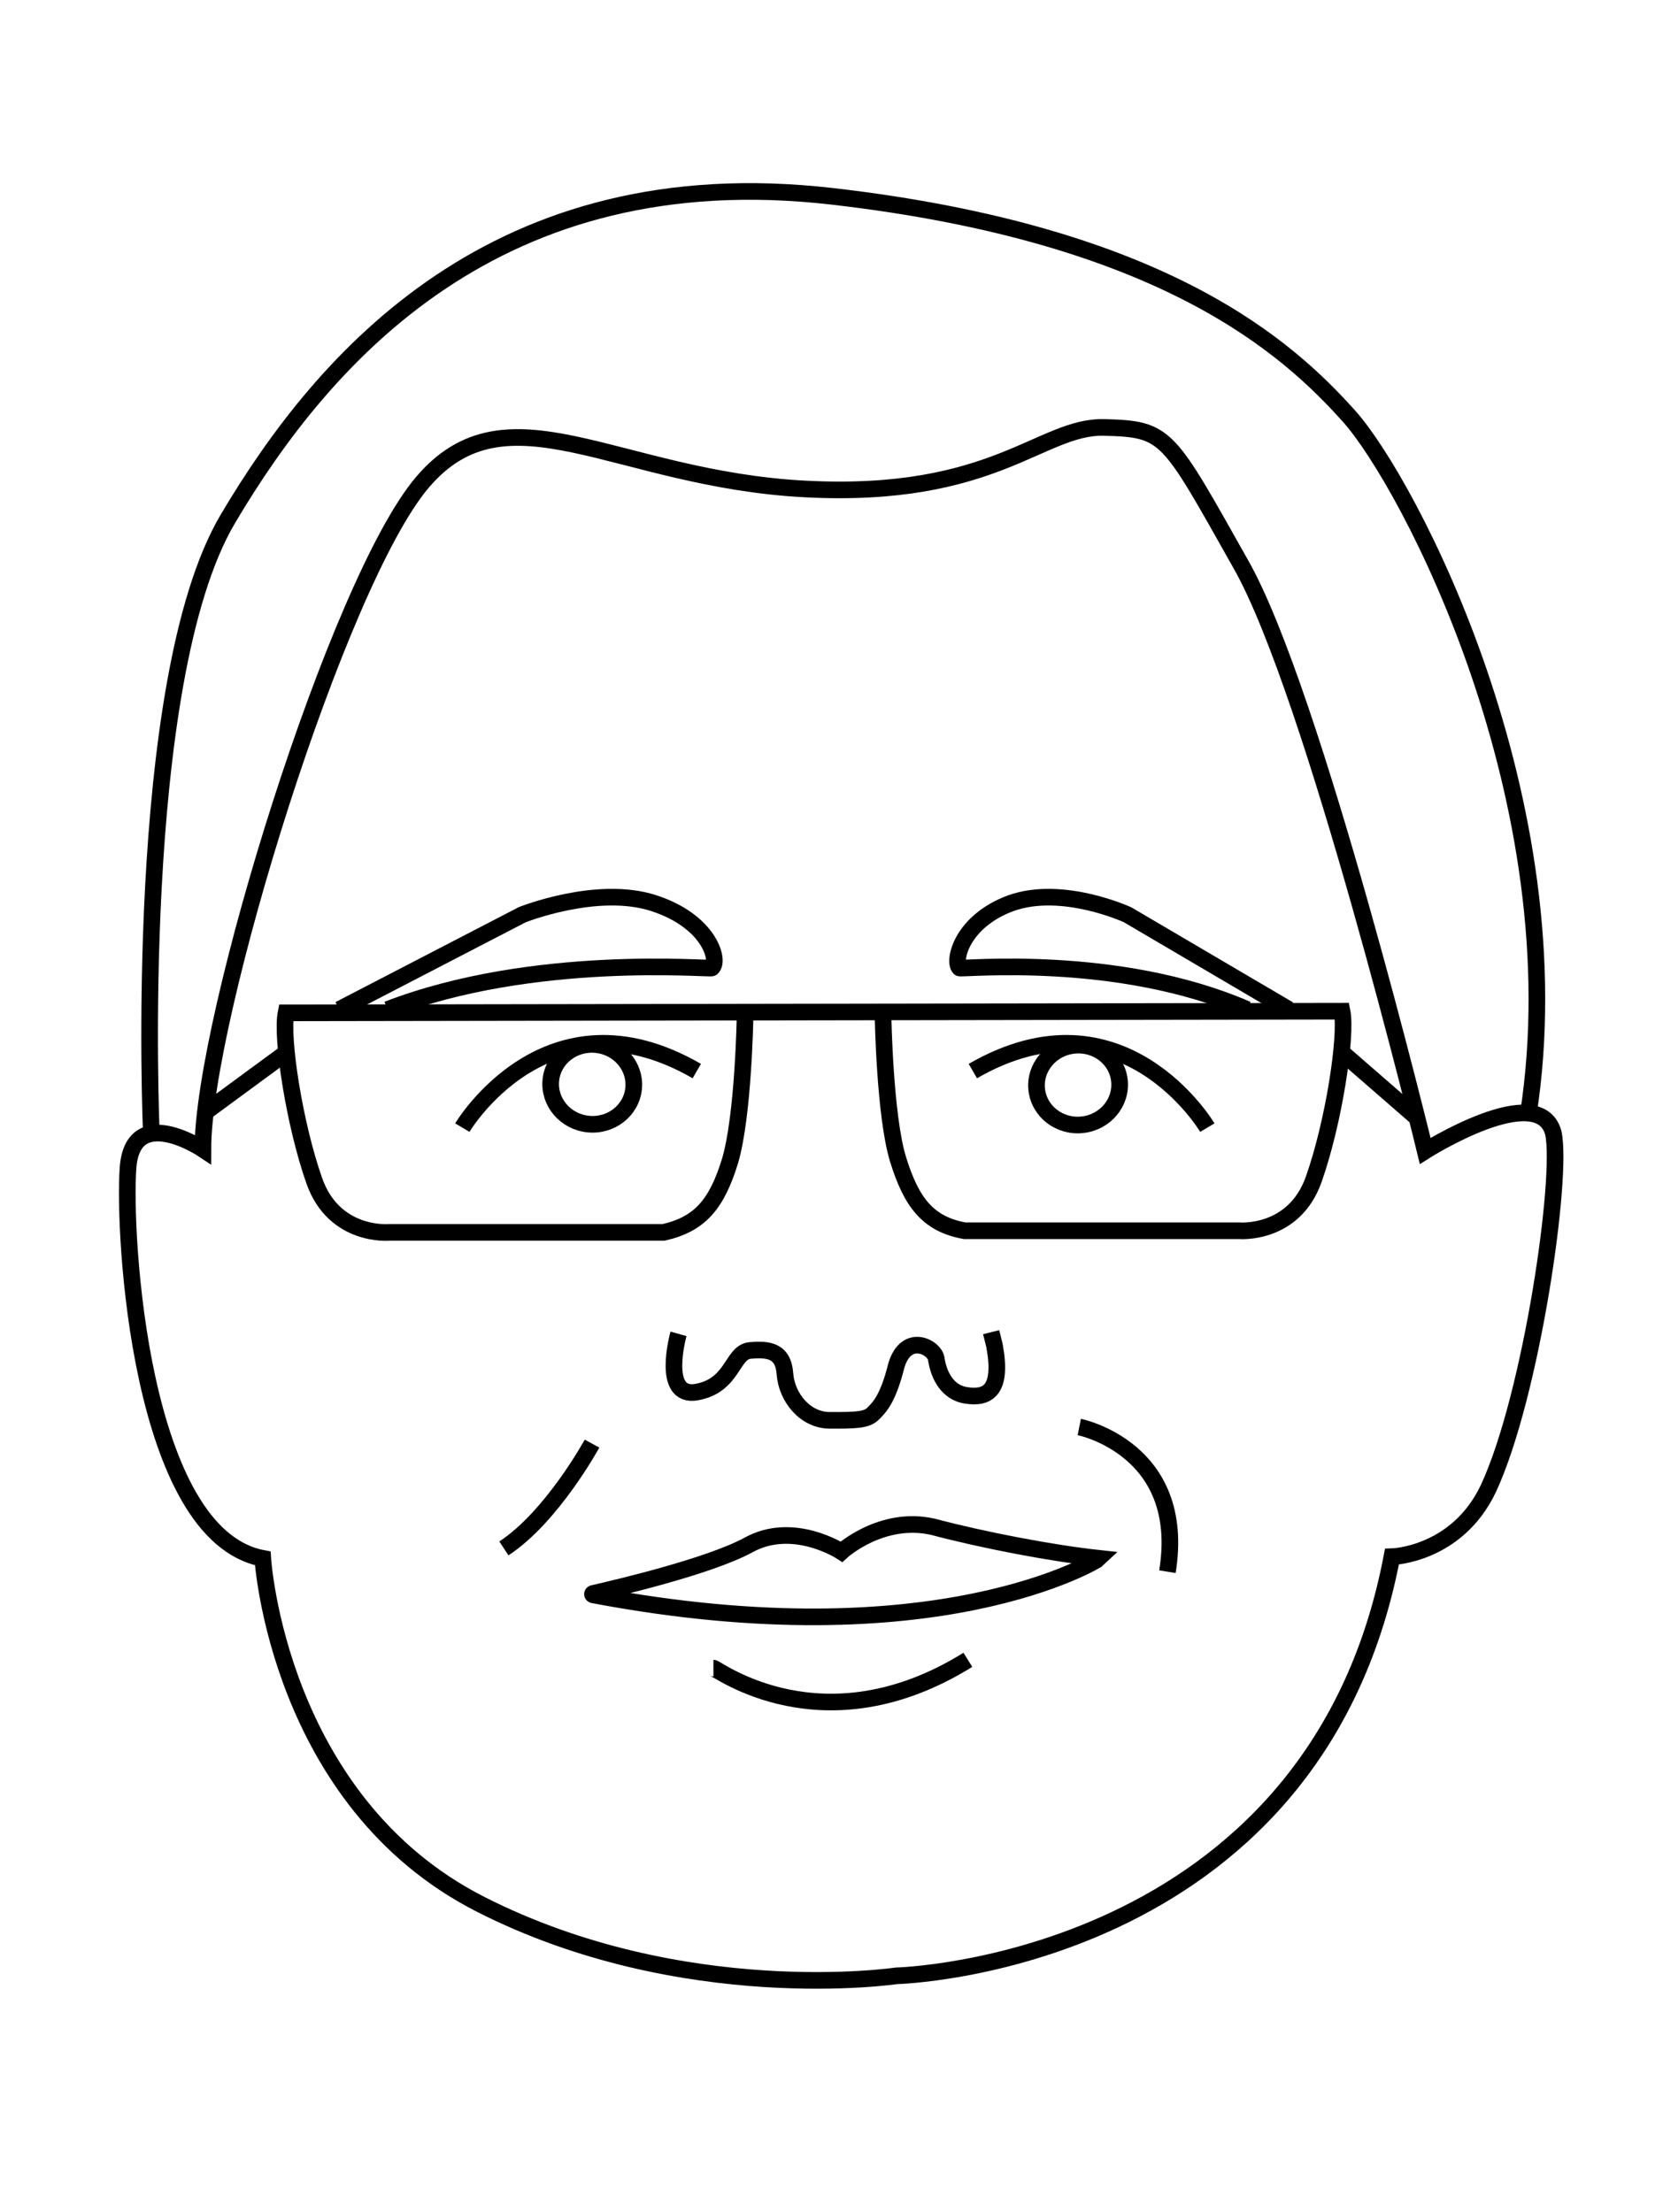 <?xml version="1.0" encoding="utf-8"?>
<!-- Generator: Adobe Illustrator 23.0.4, SVG Export Plug-In . SVG Version: 6.00 Build 0)  -->
<svg version="1.1" id="head" xmlns="http://www.w3.org/2000/svg" xmlns:xlink="http://www.w3.org/1999/xlink" x="0px" y="0px"
	 viewBox="0 0 100 133" style="enable-background:new 0 0 100 133;" xml:space="preserve">
<style type="text/css">
	.st0{fill:none;stroke:#000000;stroke-miterlimit:10;}
	.st1{fill:none;stroke:#000000;stroke-linejoin:bevel;stroke-miterlimit:10;}
	.st2{fill:#6B6B6B;}
</style>
<ellipse transform="matrix(0.105 -0.995 0.995 0.105 -33 93.774)" class="st0" cx="35.6" cy="65.2" rx="2.4" ry="2.5"/>
<path class="st0" d="M89.5,89.5c2.6-5.6,4.5-18.8,3.9-21.4c-0.9-3.2-7.7,1.1-7.7,1.1S79,41.6,74.6,33.9c-4.4-7.8-4.4-8.1-8.2-8.2
	c-3.8-0.1-6.6,4.3-18,3.7c-11.4-0.6-17.9-6.4-23-0.4S12.2,61.2,12.2,69.1c0,0-4.2-2.8-4.5,1.1c-0.3,4,0.7,22.1,8.1,23.5
	c0,0,0.9,14.6,13.1,20.8s25,4.3,25,4.3s25.1-0.6,29.8-25.2C83.7,93.6,87.6,93.5,89.5,89.5z"/>
<path class="st0" d="M9.1,68.1c0,0-1.2-27.1,4.6-36.9S29.9,9.5,50,11.8S77.5,21,81.1,25s13.7,23.2,10.8,42"/>
<path class="st0" d="M40.8,80.2c0,0-1.1,3.9,1.1,3.5c2.2-0.4,2.1-2.4,3.2-2.5c1.1-0.1,2,0,2.1,1.4s1.2,2.8,2.7,2.8s2.2,0,2.6-0.4
	c0.4-0.4,0.9-0.9,1.4-2.9c0.6-2,2.3-1.1,2.4-0.4c0.1,0.7,0.5,2,1.8,2.2c1.3,0.2,2.2-0.3,1.7-3l-0.2-0.8"/>
<path class="st0" d="M35.7,95.9c-0.1,0-0.1-0.1,0-0.1c1.3-0.3,6.9-1.6,9.3-2.9c2.7-1.5,5.6,0.4,5.6,0.4s2.4-2.2,5.5-1.5
	c3,0.8,7.2,1.6,10,1.9C66,93.8,56.3,99.8,35.7,95.9z"/>
<path class="st0" d="M42.9,100.3c0.2,0,6.6,4.9,15.3-0.5"/>
<path class="st0" d="M35.6,86.8c0,0-2.4,4.4-5.3,6.3"/>
<path class="st0" d="M64.9,85.8c0,0,6.5,1.3,5.3,8.7"/>
<path class="st0" d="M44.8,61.2c0,0-0.1,5.9-0.9,8.6c-0.8,2.6-1.8,3.8-4,4.3H23.4c0,0-3.3,0.3-4.5-3.1c-1.2-3.4-2-8.6-1.7-10.1
	l63.5-0.1c0.3,1.5-0.5,6.7-1.7,10.1c-1.2,3.4-4.5,3.1-4.5,3.1H58c-2.2-0.4-3.2-1.7-4-4.3c-0.8-2.6-0.9-8.6-0.9-8.6"/>
<path class="st0" d="M27.8,67.8c0,0,5.1-8.6,14.1-3.4"/>
<ellipse transform="matrix(0.995 -0.105 0.105 0.995 -6.495 7.171)" class="st0" cx="64.8" cy="65.2" rx="2.5" ry="2.4"/>
<path class="st0" d="M72.6,67.8c0,0-5.1-8.6-14.1-3.4"/>
<line class="st0" x1="12.3" y1="66.9" x2="17.2" y2="63.3"/>
<path class="st0" d="M20.4,60.7l11-5.7c0,0,4.5-1.8,7.9-0.7s4,3.5,3.5,3.9c-0.1,0.1-10.7-0.9-19.5,2.5"/>
<line class="st0" x1="85.2" y1="67.2" x2="80.6" y2="63.2"/>
<path class="st0" d="M77.5,60.7L67.8,55c0,0-3.9-1.8-7-0.7c-3,1.1-3.5,3.5-3.1,3.9c0.1,0.1,9.5-0.9,17.3,2.5"/>
</svg>
